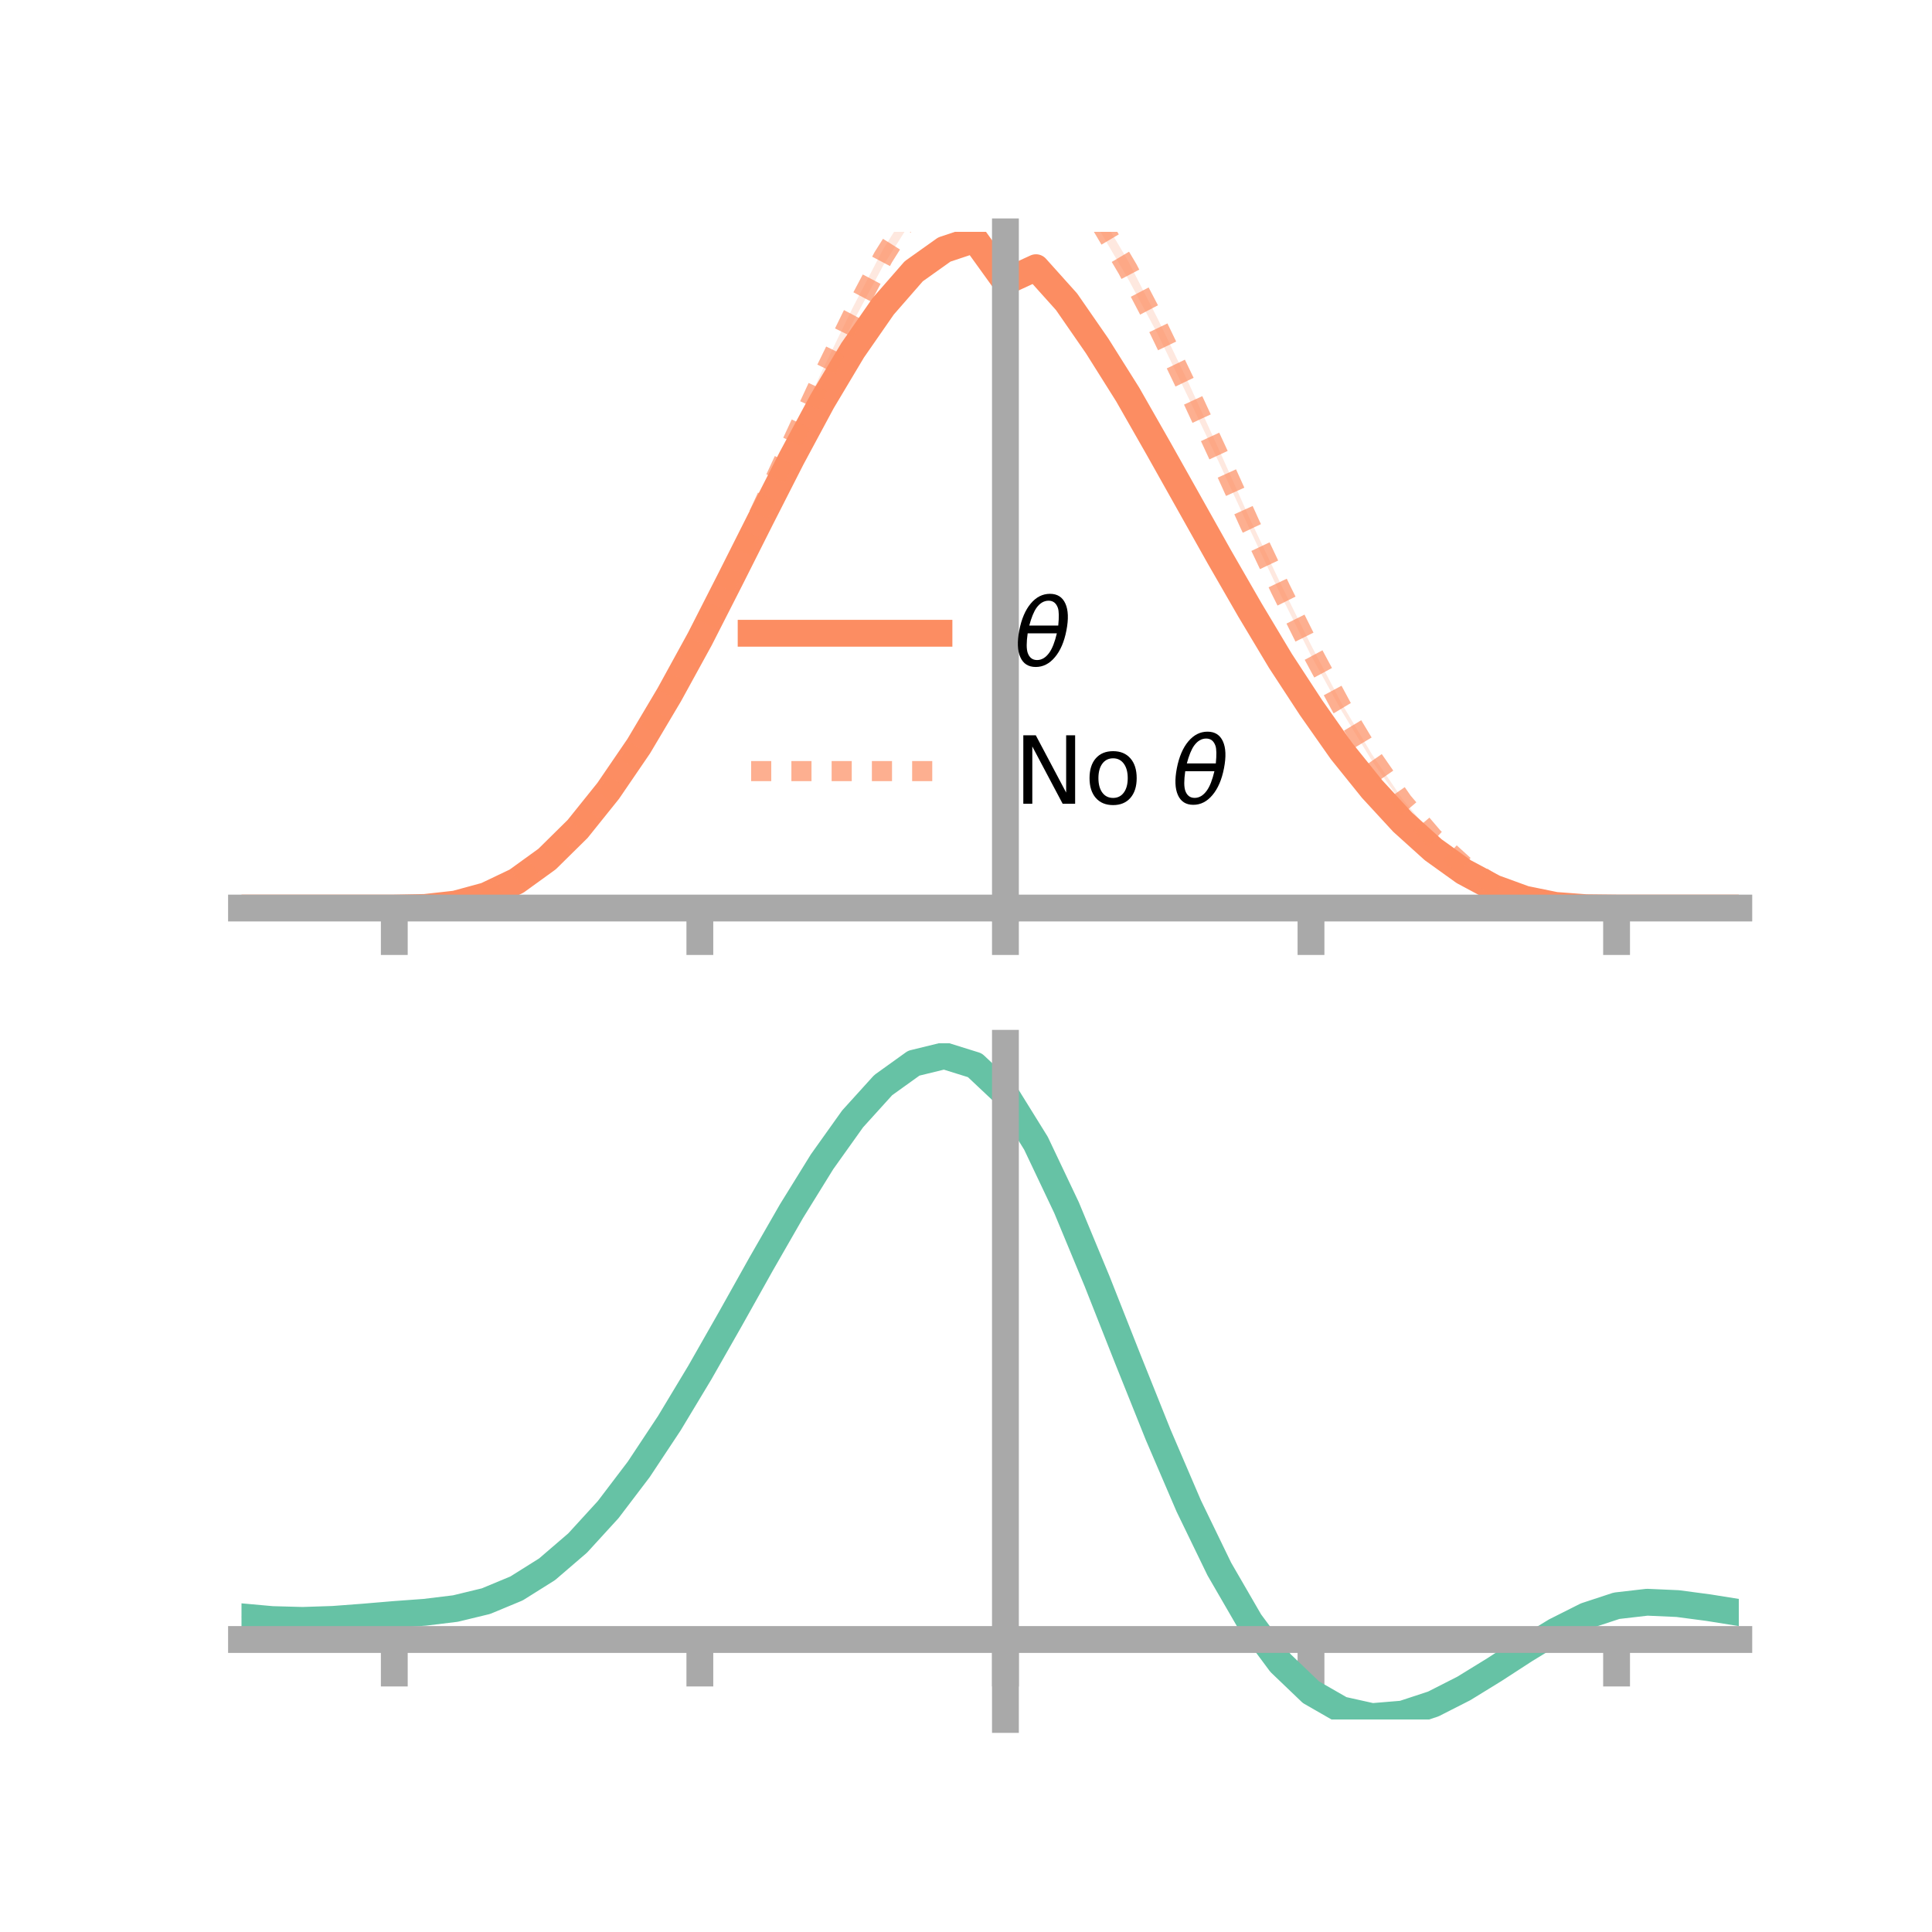 <?xml version="1.0" encoding="utf-8" standalone="no"?>
<!DOCTYPE svg PUBLIC "-//W3C//DTD SVG 1.1//EN"
  "http://www.w3.org/Graphics/SVG/1.1/DTD/svg11.dtd">
<!-- Created with matplotlib (https://matplotlib.org/) -->
<svg height="144pt" version="1.1" viewBox="0 0 144 144" width="144pt" xmlns="http://www.w3.org/2000/svg" xmlns:xlink="http://www.w3.org/1999/xlink">
 <defs>
  <style type="text/css">*{stroke-linecap:butt;stroke-linejoin:round;}</style>
 </defs>
 <g id="figure_1">
  <g id="patch_1">
   <path d="M 0 144 
L 144 144 
L 144 0 
L 0 0 
z
" style="fill:none;"/>
  </g>
  <g id="axes_1">
   <g id="patch_2">
    <path d="M 18 67.68 
L 129.6 67.68 
L 129.6 17.28 
L 18 17.28 
z
" style="fill:none;"/>
   </g>
   <g id="PolyCollection_1">
    <path clip-path="url(#pd0ce3e9ada)" d="M 18 67.68 
L 18 67.68 
L 20.278 67.68 
L 22.555 67.68 
L 24.833 67.68 
L 27.11 67.68 
L 29.388 67.68 
L 31.665 67.631 
L 33.943 67.358 
L 36.22 66.713 
L 38.498 65.603 
L 40.776 63.93 
L 43.053 61.651 
L 45.331 58.765 
L 47.608 55.378 
L 49.886 51.517 
L 52.163 47.328 
L 54.441 42.788 
L 56.718 38.277 
L 58.996 33.734 
L 61.273 29.493 
L 63.551 25.636 
L 65.829 22.301 
L 68.106 19.675 
L 70.384 18.16 
L 72.661 17.28 
L 74.939 20.439 
L 77.216 19.476 
L 79.494 22.012 
L 81.771 25.273 
L 84.049 28.979 
L 86.327 32.986 
L 88.604 37.059 
L 90.882 41.156 
L 93.159 45.109 
L 95.437 48.966 
L 97.714 52.508 
L 99.992 55.741 
L 102.269 58.605 
L 104.547 61.113 
L 106.824 63.227 
L 109.102 64.883 
L 111.38 66.123 
L 113.657 66.972 
L 115.935 67.462 
L 118.212 67.647 
L 120.49 67.68 
L 122.767 67.68 
L 125.045 67.68 
L 127.322 67.68 
L 129.6 67.68 
L 129.6 67.68 
L 129.6 67.68 
L 127.322 67.68 
L 125.045 67.68 
L 122.767 67.68 
L 120.49 67.68 
L 118.212 67.662 
L 115.935 67.505 
L 113.657 67.066 
L 111.38 66.257 
L 109.102 65.062 
L 106.824 63.449 
L 104.547 61.455 
L 102.269 59.021 
L 99.992 56.23 
L 97.714 52.977 
L 95.437 49.554 
L 93.159 45.805 
L 90.882 41.85 
L 88.604 37.834 
L 86.327 33.799 
L 84.049 29.818 
L 81.771 26.282 
L 79.494 22.968 
L 77.216 20.428 
L 74.939 21.563 
L 72.661 18.398 
L 70.384 19.035 
L 68.106 20.763 
L 65.829 23.355 
L 63.551 26.583 
L 61.273 30.359 
L 58.996 34.586 
L 56.718 38.99 
L 54.441 43.525 
L 52.163 47.93 
L 49.886 52.039 
L 47.608 55.85 
L 45.331 59.129 
L 43.053 61.917 
L 40.776 64.131 
L 38.498 65.75 
L 36.22 66.813 
L 33.943 67.406 
L 31.665 67.644 
L 29.388 67.68 
L 27.11 67.68 
L 24.833 67.68 
L 22.555 67.68 
L 20.278 67.68 
L 18 67.68 
z
" style="fill:#fc8d62;fill-opacity:0.2;"/>
   </g>
   <g id="PolyCollection_2">
    <path clip-path="url(#pd0ce3e9ada)" d="M 18 67.68 
L 18 67.68 
L 20.278 67.68 
L 22.555 67.68 
L 24.833 67.68 
L 27.11 67.68 
L 29.388 67.68 
L 31.665 67.628 
L 33.943 67.354 
L 36.22 66.751 
L 38.498 65.656 
L 40.776 64.013 
L 43.053 61.744 
L 45.331 58.913 
L 47.608 55.548 
L 49.886 51.646 
L 52.163 47.228 
L 54.441 42.486 
L 56.718 37.576 
L 58.996 32.621 
L 61.273 27.639 
L 63.551 22.943 
L 65.829 18.568 
L 68.106 14.941 
L 70.384 12.109 
L 72.661 10.315 
L 74.939 12.002 
L 77.216 10.607 
L 79.494 12.607 
L 81.771 15.561 
L 84.049 19.386 
L 86.327 23.835 
L 88.604 28.577 
L 90.882 33.576 
L 93.159 38.678 
L 95.437 43.482 
L 97.714 48.074 
L 99.992 52.422 
L 102.269 56.242 
L 104.547 59.577 
L 106.824 62.266 
L 109.102 64.393 
L 111.38 65.895 
L 113.657 66.893 
L 115.935 67.449 
L 118.212 67.647 
L 120.49 67.68 
L 122.767 67.68 
L 125.045 67.68 
L 127.322 67.68 
L 129.6 67.68 
L 129.6 67.68 
L 129.6 67.68 
L 127.322 67.68 
L 125.045 67.68 
L 122.767 67.68 
L 120.49 67.68 
L 118.212 67.662 
L 115.935 67.487 
L 113.657 66.976 
L 111.38 66.056 
L 109.102 64.61 
L 106.824 62.591 
L 104.547 59.946 
L 102.269 56.724 
L 99.992 52.98 
L 97.714 48.853 
L 95.437 44.295 
L 93.159 39.473 
L 90.882 34.525 
L 88.604 29.697 
L 86.327 24.978 
L 84.049 20.725 
L 81.771 16.858 
L 79.494 13.888 
L 77.216 11.863 
L 74.939 13.614 
L 72.661 11.632 
L 70.384 13.364 
L 68.106 16.191 
L 65.829 19.79 
L 63.551 24.05 
L 61.273 28.688 
L 58.996 33.536 
L 56.718 38.457 
L 54.441 43.376 
L 52.163 47.935 
L 49.886 52.24 
L 47.608 56.046 
L 45.331 59.345 
L 43.053 62.108 
L 40.776 64.233 
L 38.498 65.81 
L 36.22 66.847 
L 33.943 67.414 
L 31.665 67.643 
L 29.388 67.68 
L 27.11 67.68 
L 24.833 67.68 
L 22.555 67.68 
L 20.278 67.68 
L 18 67.68 
z
" style="fill:#fc8d62;fill-opacity:0.2;"/>
   </g>
   <g id="matplotlib.axis_1">
    <g id="xtick_1">
     <g id="line2d_1">
      <defs>
       <path d="M 0 0 
L 0 3.5 
" id="m2533921f75" style="stroke:#a9a9a9;stroke-width:2;"/>
      </defs>
      <g>
       <use style="fill:#a9a9a9;stroke:#a9a9a9;stroke-width:2;" x="29.388" xlink:href="#m2533921f75" y="67.68"/>
      </g>
     </g>
    </g>
    <g id="xtick_2">
     <g id="line2d_2">
      <g>
       <use style="fill:#a9a9a9;stroke:#a9a9a9;stroke-width:2;" x="52.163" xlink:href="#m2533921f75" y="67.68"/>
      </g>
     </g>
    </g>
    <g id="xtick_3">
     <g id="line2d_3">
      <g>
       <use style="fill:#a9a9a9;stroke:#a9a9a9;stroke-width:2;" x="74.939" xlink:href="#m2533921f75" y="67.68"/>
      </g>
     </g>
    </g>
    <g id="xtick_4">
     <g id="line2d_4">
      <g>
       <use style="fill:#a9a9a9;stroke:#a9a9a9;stroke-width:2;" x="97.714" xlink:href="#m2533921f75" y="67.68"/>
      </g>
     </g>
    </g>
    <g id="xtick_5">
     <g id="line2d_5">
      <g>
       <use style="fill:#a9a9a9;stroke:#a9a9a9;stroke-width:2;" x="120.49" xlink:href="#m2533921f75" y="67.68"/>
      </g>
     </g>
    </g>
   </g>
   <g id="matplotlib.axis_2"/>
   <g id="line2d_6">
    <path clip-path="url(#pd0ce3e9ada)" d="M 18 67.68 
L 20.278 67.68 
L 22.555 67.68 
L 24.833 67.68 
L 27.11 67.68 
L 29.388 67.68 
L 31.665 67.637 
L 33.943 67.382 
L 36.22 66.763 
L 38.498 65.677 
L 40.776 64.03 
L 43.053 61.784 
L 45.331 58.947 
L 47.608 55.614 
L 49.886 51.778 
L 52.163 47.629 
L 54.441 43.157 
L 56.718 38.634 
L 58.996 34.16 
L 61.273 29.926 
L 63.551 26.109 
L 65.829 22.828 
L 68.106 20.219 
L 70.384 18.598 
L 72.661 17.839 
L 74.939 21.001 
L 77.216 19.952 
L 79.494 22.49 
L 81.771 25.778 
L 84.049 29.399 
L 86.327 33.392 
L 88.604 37.446 
L 90.882 41.503 
L 93.159 45.457 
L 95.437 49.26 
L 97.714 52.742 
L 99.992 55.985 
L 102.269 58.813 
L 104.547 61.284 
L 106.824 63.338 
L 109.102 64.972 
L 111.38 66.19 
L 113.657 67.019 
L 115.935 67.483 
L 118.212 67.655 
L 120.49 67.68 
L 122.767 67.68 
L 125.045 67.68 
L 127.322 67.68 
L 129.6 67.68 
" style="fill:none;stroke:#fc8d62;stroke-linecap:square;stroke-width:2;"/>
   </g>
   <g id="line2d_7">
    <path clip-path="url(#pd0ce3e9ada)" d="M 18 67.68 
L 20.278 67.68 
L 22.555 67.68 
L 24.833 67.68 
L 27.11 67.68 
L 29.388 67.68 
L 31.665 67.635 
L 33.943 67.384 
L 36.22 66.799 
L 38.498 65.733 
L 40.776 64.123 
L 43.053 61.926 
L 45.331 59.129 
L 47.608 55.797 
L 49.886 51.943 
L 52.163 47.581 
L 54.441 42.931 
L 56.718 38.016 
L 58.996 33.079 
L 61.273 28.163 
L 63.551 23.497 
L 65.829 19.179 
L 68.106 15.566 
L 70.384 12.736 
L 72.661 10.974 
L 74.939 12.808 
L 77.216 11.235 
L 79.494 13.247 
L 81.771 16.21 
L 84.049 20.056 
L 86.327 24.407 
L 88.604 29.137 
L 90.882 34.05 
L 93.159 39.075 
L 95.437 43.889 
L 97.714 48.464 
L 99.992 52.701 
L 102.269 56.483 
L 104.547 59.761 
L 106.824 62.428 
L 109.102 64.501 
L 111.38 65.976 
L 113.657 66.934 
L 115.935 67.468 
L 118.212 67.654 
L 120.49 67.68 
L 122.767 67.68 
L 125.045 67.68 
L 127.322 67.68 
L 129.6 67.68 
" style="fill:none;stroke:#fc8d62;stroke-dasharray:1.5,1.5;stroke-dashoffset:0;stroke-opacity:0.7;stroke-width:1.5;"/>
   </g>
   <g id="patch_3">
    <path d="M 74.939 67.68 
L 74.939 17.28 
" style="fill:none;stroke:#a9a9a9;stroke-linecap:square;stroke-linejoin:miter;stroke-width:2;"/>
   </g>
   <g id="patch_4">
    <path d="M 129.6 67.68 
L 129.6 17.28 
" style="fill:none;"/>
   </g>
   <g id="patch_5">
    <path d="M 18 67.68 
L 129.6 67.68 
" style="fill:none;stroke:#a9a9a9;stroke-linecap:square;stroke-linejoin:miter;stroke-width:2;"/>
   </g>
   <g id="patch_6">
    <path d="M 18 17.28 
L 129.6 17.28 
" style="fill:none;"/>
   </g>
   <g id="legend_1">
    <g id="line2d_8">
     <path d="M 55.985 47.2 
L 69.985 47.2 
" style="fill:none;stroke:#fc8d62;stroke-linecap:square;stroke-width:2;"/>
    </g>
    <g id="line2d_9"/>
    <g id="text_1">
     <!-- $\theta$ -->
     <g transform="translate(75.585 49.65)scale(0.07 -0.07)">
      <defs>
       <path d="M 45.516 34.672 
L 14.453 34.672 
Q 12.359 20.062 14.5 13.875 
Q 17.188 6.25 24.469 6.25 
Q 31.781 6.25 37.359 13.922 
Q 42.234 20.656 45.516 34.672 
z
M 47.016 42.969 
Q 48.344 56.844 46.625 61.719 
Q 43.953 69.438 36.766 69.438 
Q 29.297 69.438 23.828 61.812 
Q 19.531 55.672 16.156 42.969 
z
M 38.188 76.766 
Q 49.906 76.766 54.594 66.406 
Q 59.281 56.109 55.719 37.844 
Q 52.203 19.625 43.453 9.281 
Q 34.766 -1.125 23.047 -1.125 
Q 11.281 -1.125 6.641 9.281 
Q 2 19.625 5.516 37.844 
Q 9.078 56.109 17.719 66.406 
Q 26.422 76.766 38.188 76.766 
z
" id="DejaVuSans-Oblique-952"/>
      </defs>
      <use transform="translate(0 0.234)" xlink:href="#DejaVuSans-Oblique-952"/>
     </g>
    </g>
    <g id="line2d_10">
     <path d="M 55.985 57.474 
L 69.985 57.474 
" style="fill:none;stroke:#fc8d62;stroke-dasharray:1.5,1.5;stroke-dashoffset:0;stroke-opacity:0.7;stroke-width:1.5;"/>
    </g>
    <g id="line2d_11"/>
    <g id="text_2">
     <!-- No $\theta$ -->
     <g transform="translate(75.585 59.924)scale(0.07 -0.07)">
      <defs>
       <path d="M 9.812 72.906 
L 23.094 72.906 
L 55.422 11.922 
L 55.422 72.906 
L 64.984 72.906 
L 64.984 0 
L 51.703 0 
L 19.391 60.984 
L 19.391 0 
L 9.812 0 
z
" id="DejaVuSans-78"/>
       <path d="M 30.609 48.391 
Q 23.391 48.391 19.188 42.75 
Q 14.984 37.109 14.984 27.297 
Q 14.984 17.484 19.156 11.844 
Q 23.344 6.203 30.609 6.203 
Q 37.797 6.203 41.984 11.859 
Q 46.188 17.531 46.188 27.297 
Q 46.188 37.016 41.984 42.703 
Q 37.797 48.391 30.609 48.391 
z
M 30.609 56 
Q 42.328 56 49.016 48.375 
Q 55.719 40.766 55.719 27.297 
Q 55.719 13.875 49.016 6.219 
Q 42.328 -1.422 30.609 -1.422 
Q 18.844 -1.422 12.172 6.219 
Q 5.516 13.875 5.516 27.297 
Q 5.516 40.766 12.172 48.375 
Q 18.844 56 30.609 56 
z
" id="DejaVuSans-111"/>
       <path id="DejaVuSans-32"/>
      </defs>
      <use transform="translate(0 0.234)" xlink:href="#DejaVuSans-78"/>
      <use transform="translate(74.805 0.234)" xlink:href="#DejaVuSans-111"/>
      <use transform="translate(135.986 0.234)" xlink:href="#DejaVuSans-32"/>
      <use transform="translate(167.773 0.234)" xlink:href="#DejaVuSans-Oblique-952"/>
     </g>
    </g>
   </g>
  </g>
  <g id="axes_2">
   <g id="patch_7">
    <path d="M 18 128.16 
L 129.6 128.16 
L 129.6 77.76 
L 18 77.76 
z
" style="fill:none;"/>
   </g>
   <g id="PolyCollection_3">
    <path clip-path="url(#p0f02d39628)" d="M 18 120.545 
L 18 120.468 
L 20.278 120.684 
L 22.555 120.746 
L 24.833 120.662 
L 27.11 120.481 
L 29.388 120.281 
L 31.665 120.11 
L 33.943 119.828 
L 36.22 119.271 
L 38.498 118.313 
L 40.776 116.863 
L 43.053 114.869 
L 45.331 112.323 
L 47.608 109.257 
L 49.886 105.739 
L 52.163 101.869 
L 54.441 97.778 
L 56.718 93.618 
L 58.996 89.566 
L 61.273 85.81 
L 63.551 82.549 
L 65.829 79.986 
L 68.106 78.324 
L 70.384 77.76 
L 72.661 78.483 
L 74.939 80.663 
L 77.216 84.387 
L 79.494 89.258 
L 81.771 94.829 
L 84.049 100.681 
L 86.327 106.451 
L 88.604 111.839 
L 90.882 116.609 
L 93.159 120.597 
L 95.437 123.705 
L 97.714 125.902 
L 99.992 127.218 
L 102.269 127.73 
L 104.547 127.549 
L 106.824 126.813 
L 109.102 125.676 
L 111.38 124.299 
L 113.657 122.847 
L 115.935 121.478 
L 118.212 120.346 
L 120.49 119.6 
L 122.767 119.34 
L 125.045 119.446 
L 127.322 119.758 
L 129.6 120.135 
L 129.6 120.239 
L 129.6 120.239 
L 127.322 119.888 
L 125.045 119.597 
L 122.767 119.503 
L 120.49 119.769 
L 118.212 120.522 
L 115.935 121.681 
L 113.657 123.093 
L 111.38 124.598 
L 109.102 126.023 
L 106.824 127.201 
L 104.547 127.964 
L 102.269 128.16 
L 99.992 127.658 
L 97.714 126.357 
L 95.437 124.198 
L 93.159 121.164 
L 90.882 117.288 
L 88.604 112.663 
L 86.327 107.442 
L 84.049 101.848 
L 81.771 96.172 
L 79.494 90.765 
L 77.216 86.036 
L 74.939 82.421 
L 72.661 80.312 
L 70.384 79.617 
L 68.106 80.165 
L 65.829 81.77 
L 63.551 84.237 
L 61.273 87.369 
L 58.996 90.971 
L 56.718 94.849 
L 54.441 98.825 
L 52.163 102.732 
L 49.886 106.424 
L 47.608 109.781 
L 45.331 112.709 
L 43.053 115.147 
L 40.776 117.067 
L 38.498 118.474 
L 36.22 119.411 
L 33.943 119.956 
L 31.665 120.23 
L 29.388 120.391 
L 27.11 120.576 
L 24.833 120.737 
L 22.555 120.805 
L 20.278 120.743 
L 18 120.545 
z
" style="fill:#66c2a5;fill-opacity:0.2;"/>
   </g>
   <g id="matplotlib.axis_3">
    <g id="xtick_6">
     <g id="line2d_12">
      <g>
       <use style="fill:#a9a9a9;stroke:#a9a9a9;stroke-width:2;" x="29.388" xlink:href="#m2533921f75" y="122.197"/>
      </g>
     </g>
    </g>
    <g id="xtick_7">
     <g id="line2d_13">
      <g>
       <use style="fill:#a9a9a9;stroke:#a9a9a9;stroke-width:2;" x="52.163" xlink:href="#m2533921f75" y="122.197"/>
      </g>
     </g>
    </g>
    <g id="xtick_8">
     <g id="line2d_14">
      <g>
       <use style="fill:#a9a9a9;stroke:#a9a9a9;stroke-width:2;" x="74.939" xlink:href="#m2533921f75" y="122.197"/>
      </g>
     </g>
    </g>
    <g id="xtick_9">
     <g id="line2d_15">
      <g>
       <use style="fill:#a9a9a9;stroke:#a9a9a9;stroke-width:2;" x="97.714" xlink:href="#m2533921f75" y="122.197"/>
      </g>
     </g>
    </g>
    <g id="xtick_10">
     <g id="line2d_16">
      <g>
       <use style="fill:#a9a9a9;stroke:#a9a9a9;stroke-width:2;" x="120.49" xlink:href="#m2533921f75" y="122.197"/>
      </g>
     </g>
    </g>
   </g>
   <g id="matplotlib.axis_4"/>
   <g id="line2d_17">
    <path clip-path="url(#p0f02d39628)" d="M 18 120.507 
L 20.278 120.713 
L 22.555 120.775 
L 24.833 120.7 
L 27.11 120.529 
L 29.388 120.336 
L 31.665 120.17 
L 33.943 119.892 
L 36.22 119.341 
L 38.498 118.394 
L 40.776 116.965 
L 43.053 115.008 
L 45.331 112.516 
L 47.608 109.519 
L 49.886 106.081 
L 52.163 102.3 
L 54.441 98.301 
L 56.718 94.234 
L 58.996 90.268 
L 61.273 86.589 
L 63.551 83.393 
L 65.829 80.878 
L 68.106 79.244 
L 70.384 78.688 
L 72.661 79.398 
L 74.939 81.542 
L 77.216 85.212 
L 79.494 90.012 
L 81.771 95.5 
L 84.049 101.265 
L 86.327 106.947 
L 88.604 112.251 
L 90.882 116.949 
L 93.159 120.88 
L 95.437 123.951 
L 97.714 126.13 
L 99.992 127.438 
L 102.269 127.945 
L 104.547 127.756 
L 106.824 127.007 
L 109.102 125.849 
L 111.38 124.448 
L 113.657 122.97 
L 115.935 121.579 
L 118.212 120.434 
L 120.49 119.684 
L 122.767 119.421 
L 125.045 119.522 
L 127.322 119.823 
L 129.6 120.187 
" style="fill:none;stroke:#66c2a5;stroke-linecap:square;stroke-width:2;"/>
   </g>
   <g id="patch_8">
    <path d="M 74.939 128.16 
L 74.939 77.76 
" style="fill:none;stroke:#a9a9a9;stroke-linecap:square;stroke-linejoin:miter;stroke-width:2;"/>
   </g>
   <g id="patch_9">
    <path d="M 129.6 128.16 
L 129.6 77.76 
" style="fill:none;"/>
   </g>
   <g id="patch_10">
    <path d="M 18 122.197 
L 129.6 122.197 
" style="fill:none;stroke:#a9a9a9;stroke-linecap:square;stroke-linejoin:miter;stroke-width:2;"/>
   </g>
   <g id="patch_11">
    <path d="M 18 77.76 
L 129.6 77.76 
" style="fill:none;"/>
   </g>
  </g>
 </g>
 <defs>
  <clipPath id="pd0ce3e9ada">
   <rect height="50.4" width="111.6" x="18" y="17.28"/>
  </clipPath>
  <clipPath id="p0f02d39628">
   <rect height="50.4" width="111.6" x="18" y="77.76"/>
  </clipPath>
 </defs>
</svg>
